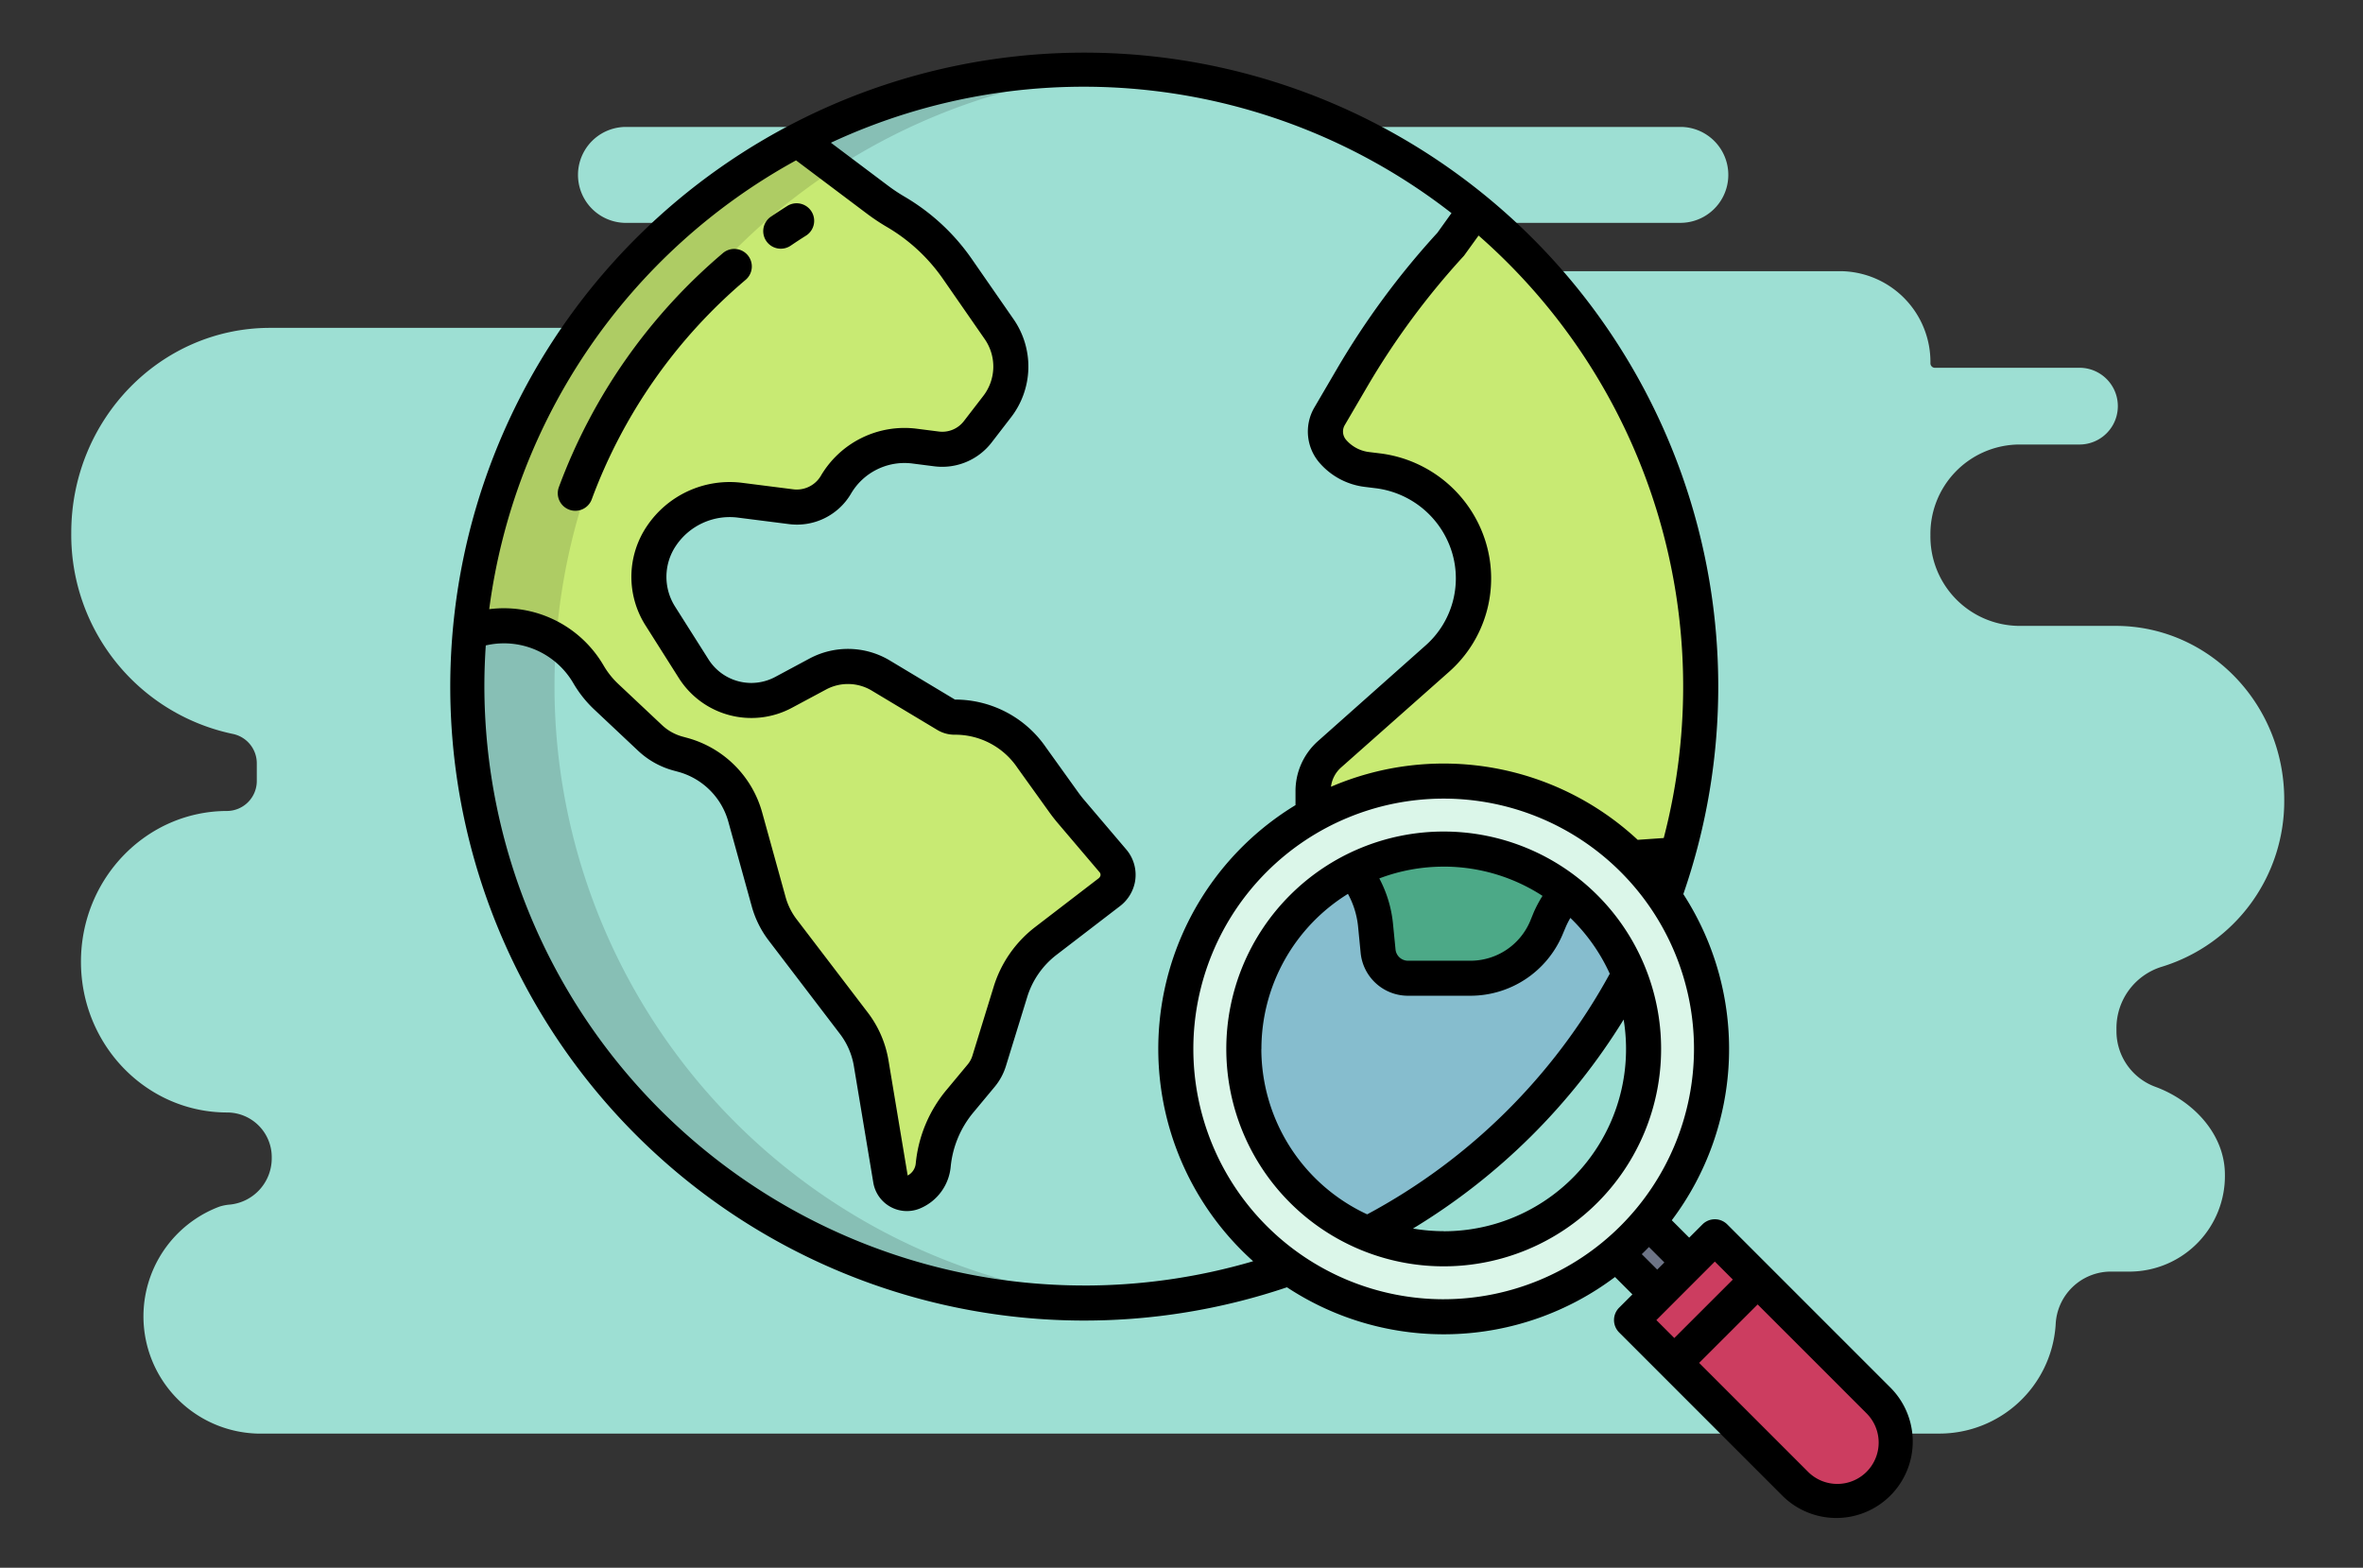 <svg xmlns="http://www.w3.org/2000/svg" width="315" height="209" viewBox="0 0 315 209">
  <rect x="0" y="0" width="315" height="209" fill="#333333" stroke="none"/>
  <g id="t2-ixx4" transform="translate(-1033 -1549)">
    <rect id="Rectangle_5250" data-name="Rectangle 5250" width="315" height="209" transform="translate(1033 1549)" fill="none"/>
    <path id="Path_102095" data-name="Path 102095" d="M281.323,99.021H268.369a11.915,11.915,0,0,1-11.734-12.089h0a11.916,11.916,0,0,1,11.734-12.089h8.154a5.116,5.116,0,0,0,.155-10.229h-19.46a.6.6,0,0,1-.582-.614,12.106,12.106,0,0,0-11.922-12.267H174.469a3.221,3.221,0,0,1-.118-6.441h48.967a6.395,6.395,0,0,0,.175-12.787H82.725a6.395,6.395,0,0,0-.175,12.787h24.044a7,7,0,0,1,.191,14H35.311C20.67,59.289,8.8,71.518,8.8,86.6h0a27.111,27.111,0,0,0,21.58,26.834,4,4,0,0,1,3.152,3.975v2.229a4,4,0,0,1-3.94,4.059h0c-10.772,0-19.5,9-19.5,20.1h0c0,11.1,8.733,20.094,19.5,20.094h.07a5.953,5.953,0,0,1,5.862,6.039v.015a6.2,6.2,0,0,1-5.541,6.221,6.206,6.206,0,0,0-1.436.277,15.632,15.632,0,0,0,5.025,30.254H257.9a15.535,15.535,0,0,0,15.416-14.326c.005-.072.011-.145.015-.216a7.371,7.371,0,0,1,7.23-7.053h2.78a12.744,12.744,0,0,0,12.55-12.929h0c0-5.384-4.213-9.838-9.257-11.7a7.912,7.912,0,0,1-5.2-7.421v-.373a8.561,8.561,0,0,1,6.109-8.234A23.08,23.08,0,0,0,303.8,122.18h0C303.8,109.39,293.736,99.021,281.323,99.021Z" transform="translate(1033.7 1533.417)" fill="#9ddfd3"/>
    <g id="Group_57309" data-name="Group 57309" transform="translate(1087.216 1550.711)">
      <path id="Path_101985" data-name="Path 101985" d="M145.978,29.689A82.233,82.233,0,0,0,11.855,85.544q-.351,3.788-.355,7.673a82.3,82.3,0,0,0,109.66,77.563l51.732-55.149a82.357,82.357,0,0,0-26.914-85.941Z" transform="translate(-3.489 -3.459)" fill="#9ddfd3"/>
      <path id="Path_101986" data-name="Path 101986" d="M322.668,59.03,319.395,63.6A104.29,104.29,0,0,0,306.2,81.459l-3.036,5.186a4.041,4.041,0,0,0,.491,4.637,7.148,7.148,0,0,0,4.512,2.389l1.461.183a14.558,14.558,0,0,1,12.142,10.213,14.282,14.282,0,0,1-4.2,14.807l-14.4,12.8A6.578,6.578,0,0,0,301,136.659v3.18a34.875,34.875,0,0,1,17.5-4.621,35.484,35.484,0,0,1,24.986,10.244l-.005-.016c.394-.051.784-.086,1.19-.105l4.92-.37A82.367,82.367,0,0,0,322.668,59.03Z" transform="translate(-180.179 -32.8)" fill="#c8ea73"/>
      <path id="Path_101987" data-name="Path 101987" d="M415.216,411.453l-4.263,4.259-6.142-6.138-.031-.035a34.905,34.905,0,0,0,4.259-4.259l.035.031Z" transform="translate(-243.521 -244.128)" fill="#6d7486"/>
      <path id="Path_101988" data-name="Path 101988" d="M413.7,279.818l2.357-.238q-.8,2.858-1.808,5.627a35.722,35.722,0,0,0-4.333-5.136l.016-.016c.394-.051.795-.086,1.2-.105l1.991-.09c.191-.008.382-.023.577-.043Z" transform="translate(-246.658 -167.409)" fill="#a5e2fb"/>
      <path id="Path_101989" data-name="Path 101989" d="M451.883,441.275a7.85,7.85,0,0,1-11.1,11.1L424.61,436.206l11.1-11.105Z" transform="translate(-255.624 -256.225)" fill="#cc3d60"/>
      <path id="Path_101990" data-name="Path 101990" d="M421.065,410.46l-11.105,11.1,5.709,5.709,11.1-11.105Z" transform="translate(-246.682 -247.29)" fill="#cc3d60"/>
      <path id="Path_101991" data-name="Path 101991" d="M320.436,283.519a26.645,26.645,0,1,0-26.583,45.595A82.594,82.594,0,0,0,328.7,294.546a26.71,26.71,0,0,0-8.261-11.028Z" transform="translate(-165.727 -166.333)" fill="#86bdce"/>
      <path id="Path_101992" data-name="Path 101992" d="M343.33,283.514a14.014,14.014,0,0,0-2.33,3.655l-.51,1.161a10.9,10.9,0,0,1-9.983,6.519h-8.483a3.928,3.928,0,0,1-3.92-3.546l-.339-3.39a13.763,13.763,0,0,0-2.934-7.24,26.656,26.656,0,0,1,28.5,2.841Z" transform="translate(-188.621 -166.328)" fill="#4ca987"/>
      <path id="Path_101993" data-name="Path 101993" d="M319.276,270a35.7,35.7,0,0,1-2.077,43.354,34.894,34.894,0,0,1-4.259,4.259,35.665,35.665,0,1,1,4.316-50.253q1.071,1.272,2.02,2.64Zm-2.72,20.329a26.651,26.651,0,1,0-26.66,26.641h.019a26.52,26.52,0,0,0,26.641-26.4C316.557,290.488,316.557,290.407,316.556,290.326Z" transform="translate(-151.681 -152.199)" fill="#dbf6e9"/>
      <path id="Path_101994" data-name="Path 101994" d="M23.19,93.243q0-3.881.355-7.673A82.168,82.168,0,0,1,99.62,11.21Q96.708,11,93.743,11A82.193,82.193,0,0,0,11.855,85.57q-.351,3.788-.355,7.673a82.241,82.241,0,0,0,82.243,82.243q2.952,0,5.852-.209A82.242,82.242,0,0,1,23.19,93.243Z" transform="translate(-3.489 -3.486)" fill="#87bfb5"/>
      <path id="Path_101995" data-name="Path 101995" d="M98.187,131.224a2.844,2.844,0,0,1,.647,2.322,2.978,2.978,0,0,1-1.161,1.878l-8.413,6.457a13.67,13.67,0,0,0-4.738,6.819l-2.829,9.173a5.7,5.7,0,0,1-1.075,1.987l-2.751,3.312a15.718,15.718,0,0,0-3.636,8.592,4.364,4.364,0,0,1-2.661,3.636,2.2,2.2,0,0,1-2.229-.316,2.269,2.269,0,0,1-.8-1.418l-2.58-15.485a12.043,12.043,0,0,0-2.3-5.307l-9.5-12.45a11.063,11.063,0,0,1-1.867-3.756l-3.133-11.308a11.9,11.9,0,0,0-8.3-8.265l-.682-.183a8.833,8.833,0,0,1-3.7-2.073l-5.845-5.506a13.075,13.075,0,0,1-2.361-2.969,13.019,13.019,0,0,0-13.759-6.242l-1.118.222-.99-.094a82.277,82.277,0,0,1,43.724-65.2l5.958,4.485,4.7,3.53A25.486,25.486,0,0,0,69.258,44.7a25.8,25.8,0,0,1,8.171,7.567l5.58,8.047a8.743,8.743,0,0,1-.261,10.353l-2.587,3.359A5.982,5.982,0,0,1,74.69,76.3l-2.934-.374A10.6,10.6,0,0,0,61.235,81.12a6.046,6.046,0,0,1-6,2.876l-6.718-.853a10.956,10.956,0,0,0-10.509,4.75,9.724,9.724,0,0,0-.164,10.669l4.477,7.072a9.058,9.058,0,0,0,11.932,3.137l4.61-2.47a8.517,8.517,0,0,1,8.362.207l8.748,5.249a2.135,2.135,0,0,0,1.161.3,12.4,12.4,0,0,1,10.221,5.385l4.279,5.966c.3.421.62.83.955,1.224Z" transform="translate(-4.044 -18.164)" fill="#c8ea73"/>
      <path id="Path_101996" data-name="Path 101996" d="M24.1,100.249A82.212,82.212,0,0,1,61.249,38.9l-5.115-3.85a82.277,82.277,0,0,0-43.724,65.2l.99.094,1.118-.222a12.949,12.949,0,0,1,9.448,1.777c.04-.55.083-1.1.134-1.648Z" transform="translate(-4.044 -18.164)" fill="#aecc64"/>
      <g id="Group_57308" data-name="Group 57308" transform="translate(5.784 5.289)">
        <path id="Path_101997" data-name="Path 101997" d="M44.147,107.262a2.336,2.336,0,0,0,3-1.381l0,0A70.262,70.262,0,0,1,67.629,76.645a2.338,2.338,0,1,0-2.984-3.6l-.039.034A74.951,74.951,0,0,0,42.762,104.26a2.338,2.338,0,0,0,1.385,3Z" transform="translate(-28.264 -46.314)"/>
        <path id="Path_101998" data-name="Path 101998" d="M115.255,62.922a2.327,2.327,0,0,0,1.308-.4c.666-.451,1.348-.9,2.026-1.325a2.338,2.338,0,0,0-2.452-3.982l-.035.022c-.725.456-1.453.93-2.163,1.411a2.338,2.338,0,0,0,1.313,4.274Z" transform="translate(-71.168 -36.768)"/>
        <path id="Path_101999" data-name="Path 101999" d="M176.035,161.517a2.338,2.338,0,0,0-3.306,0l-1.767,1.767-2.32-2.32a37.969,37.969,0,0,0,1.538-43.479A84.514,84.514,0,1,0,117.342,169.9a37.965,37.965,0,0,0,43.73-1.371l2.32,2.32-1.767,1.767a2.338,2.338,0,0,0,0,3.306l21.879,21.88A10.188,10.188,0,0,0,197.913,183.4ZM142.886,29.689a79.933,79.933,0,0,1,24.683,80.318l-3.472.243a37.985,37.985,0,0,0-40.887-7.076,4.1,4.1,0,0,1,1.322-2.548l14.446-12.8a16.614,16.614,0,0,0,4.871-17.237,16.908,16.908,0,0,0-14.1-11.858l-1.467-.18a4.815,4.815,0,0,1-3.039-1.608,1.7,1.7,0,0,1-.234-1.918l3.034-5.188a101.882,101.882,0,0,1,12.9-17.457ZM51.907,19.672l9.44,7.1a28.189,28.189,0,0,0,2.686,1.786,23.63,23.63,0,0,1,7.432,6.883l5.58,8.046a6.412,6.412,0,0,1-.191,7.595l-2.588,3.357a3.626,3.626,0,0,1-3.323,1.38l-2.935-.374a12.937,12.937,0,0,0-12.838,6.338,3.727,3.727,0,0,1-3.685,1.732l-6.716-.853a13.288,13.288,0,0,0-12.742,5.759,12.073,12.073,0,0,0-.2,13.233L36.3,88.721a11.441,11.441,0,0,0,15.011,3.948l4.61-2.47a6.166,6.166,0,0,1,6.055.147l8.75,5.25a4.475,4.475,0,0,0,2.425.638,10,10,0,0,1,8.259,4.41l4.281,5.967c.336.468.7.93,1.072,1.372l5.6,6.588a.517.517,0,0,1,.12.44.7.7,0,0,1-.279.393l-8.412,6.459a15.929,15.929,0,0,0-5.55,7.984l-2.827,9.173a3.408,3.408,0,0,1-.64,1.182l-2.753,3.31a17.987,17.987,0,0,0-4.163,9.874A2.03,2.03,0,0,1,66.782,155L64.22,139.63a14.391,14.391,0,0,0-2.742-6.338l-9.5-12.452a8.7,8.7,0,0,1-1.471-2.961L47.376,106.57a14.249,14.249,0,0,0-9.936-9.9l-.683-.187a6.444,6.444,0,0,1-2.713-1.52l-5.847-5.5a10.894,10.894,0,0,1-1.945-2.446A15.384,15.384,0,0,0,11,79.5a80.083,80.083,0,0,1,40.9-59.832ZM90.253,169.663a79.994,79.994,0,0,1-79.9-79.905c0-1.826.067-3.636.189-5.432l.392-.078a10.7,10.7,0,0,1,11.284,5.13,15.584,15.584,0,0,0,2.779,3.493l5.847,5.5A11.135,11.135,0,0,0,35.527,101l.683.186a9.55,9.55,0,0,1,6.661,6.633L46,119.13a13.347,13.347,0,0,0,2.26,4.546l9.5,12.453a9.7,9.7,0,0,1,1.848,4.27l2.582,15.489a4.542,4.542,0,0,0,6.24,3.5,6.7,6.7,0,0,0,4.088-5.58,13.326,13.326,0,0,1,3.1-7.311l2.752-3.31a8.052,8.052,0,0,0,1.513-2.795l2.828-9.173a11.276,11.276,0,0,1,3.929-5.652l8.412-6.457a5.31,5.31,0,0,0,2.048-3.364,5.217,5.217,0,0,0-1.175-4.208l-5.6-6.588c-.293-.345-.574-.705-.837-1.071l-4.28-5.967a14.685,14.685,0,0,0-12.124-6.36l-8.7-5.222a10.865,10.865,0,0,0-10.669-.259L49.1,88.546a6.746,6.746,0,0,1-8.852-2.328l-4.478-7.07a7.4,7.4,0,0,1,.125-8.109,8.634,8.634,0,0,1,8.28-3.743l6.717.853a8.348,8.348,0,0,0,8.318-4.019,8.268,8.268,0,0,1,8.2-4.05l2.937.376a8.326,8.326,0,0,0,7.616-3.164l2.588-3.358a11.07,11.07,0,0,0,.33-13.113l-5.58-8.047a28.327,28.327,0,0,0-8.914-8.254,23.564,23.564,0,0,1-2.239-1.489l-7.6-5.715A79.763,79.763,0,0,1,139.274,26.7l-1.878,2.62A106.539,106.539,0,0,0,124,47.477l-3.047,5.21a6.362,6.362,0,0,0,.761,7.336,9.479,9.479,0,0,0,5.983,3.171l1.463.18a12.213,12.213,0,0,1,10.189,8.573,11.934,11.934,0,0,1-3.513,12.376l-14.4,12.8a8.916,8.916,0,0,0-2.954,6.737v1.762a38.009,38.009,0,0,0-5.647,60.805,79.867,79.867,0,0,1-22.582,3.239Zm47.98,1.831a33.37,33.37,0,1,1,33.37-33.37h0a33.407,33.407,0,0,1-33.37,33.369Zm27.362-6.963,2.059,2.059-.955.955-2.059-2.059q.485-.469.955-.955Zm.991,9.742,7.793-7.8,2.4,2.4-7.8,7.793ZM194.607,194.5a5.518,5.518,0,0,1-7.8,0l-14.519-14.52,7.8-7.793,14.519,14.52a5.512,5.512,0,0,1,0,7.793Z" transform="translate(-5.784 -5.289)"/>
        <path id="Path_102000" data-name="Path 102000" d="M300.3,271.813a28.981,28.981,0,1,0,28.981,28.981A28.981,28.981,0,0,0,300.3,271.813Zm0,4.676a24.154,24.154,0,0,1,13.173,3.9,16.344,16.344,0,0,0-1.169,2.19l-.51,1.247a8.647,8.647,0,0,1-7.844,5.209h-8.481a1.676,1.676,0,0,1-1.594-1.532l-.339-3.435a16.288,16.288,0,0,0-1.819-6.006,24.173,24.173,0,0,1,8.583-1.57Zm-24.3,24.3a24.308,24.308,0,0,1,11.536-20.668,11.47,11.47,0,0,1,1.351,4.364l.339,3.476a6.334,6.334,0,0,0,6.247,5.741h8.481a13.327,13.327,0,0,0,12.126-8.008l.51-1.206a12.34,12.34,0,0,1,.594-1.162,24.4,24.4,0,0,1,5.255,7.443A79.756,79.756,0,0,1,290.1,322.846a24.332,24.332,0,0,1-14.11-22.053Zm24.3,24.3a24.4,24.4,0,0,1-4.094-.351,84.3,84.3,0,0,0,28.081-27.859A24.29,24.29,0,0,1,300.3,325.1Z" transform="translate(-167.847 -167.958)"/>
      </g>
    </g>
  </g>
</svg>
